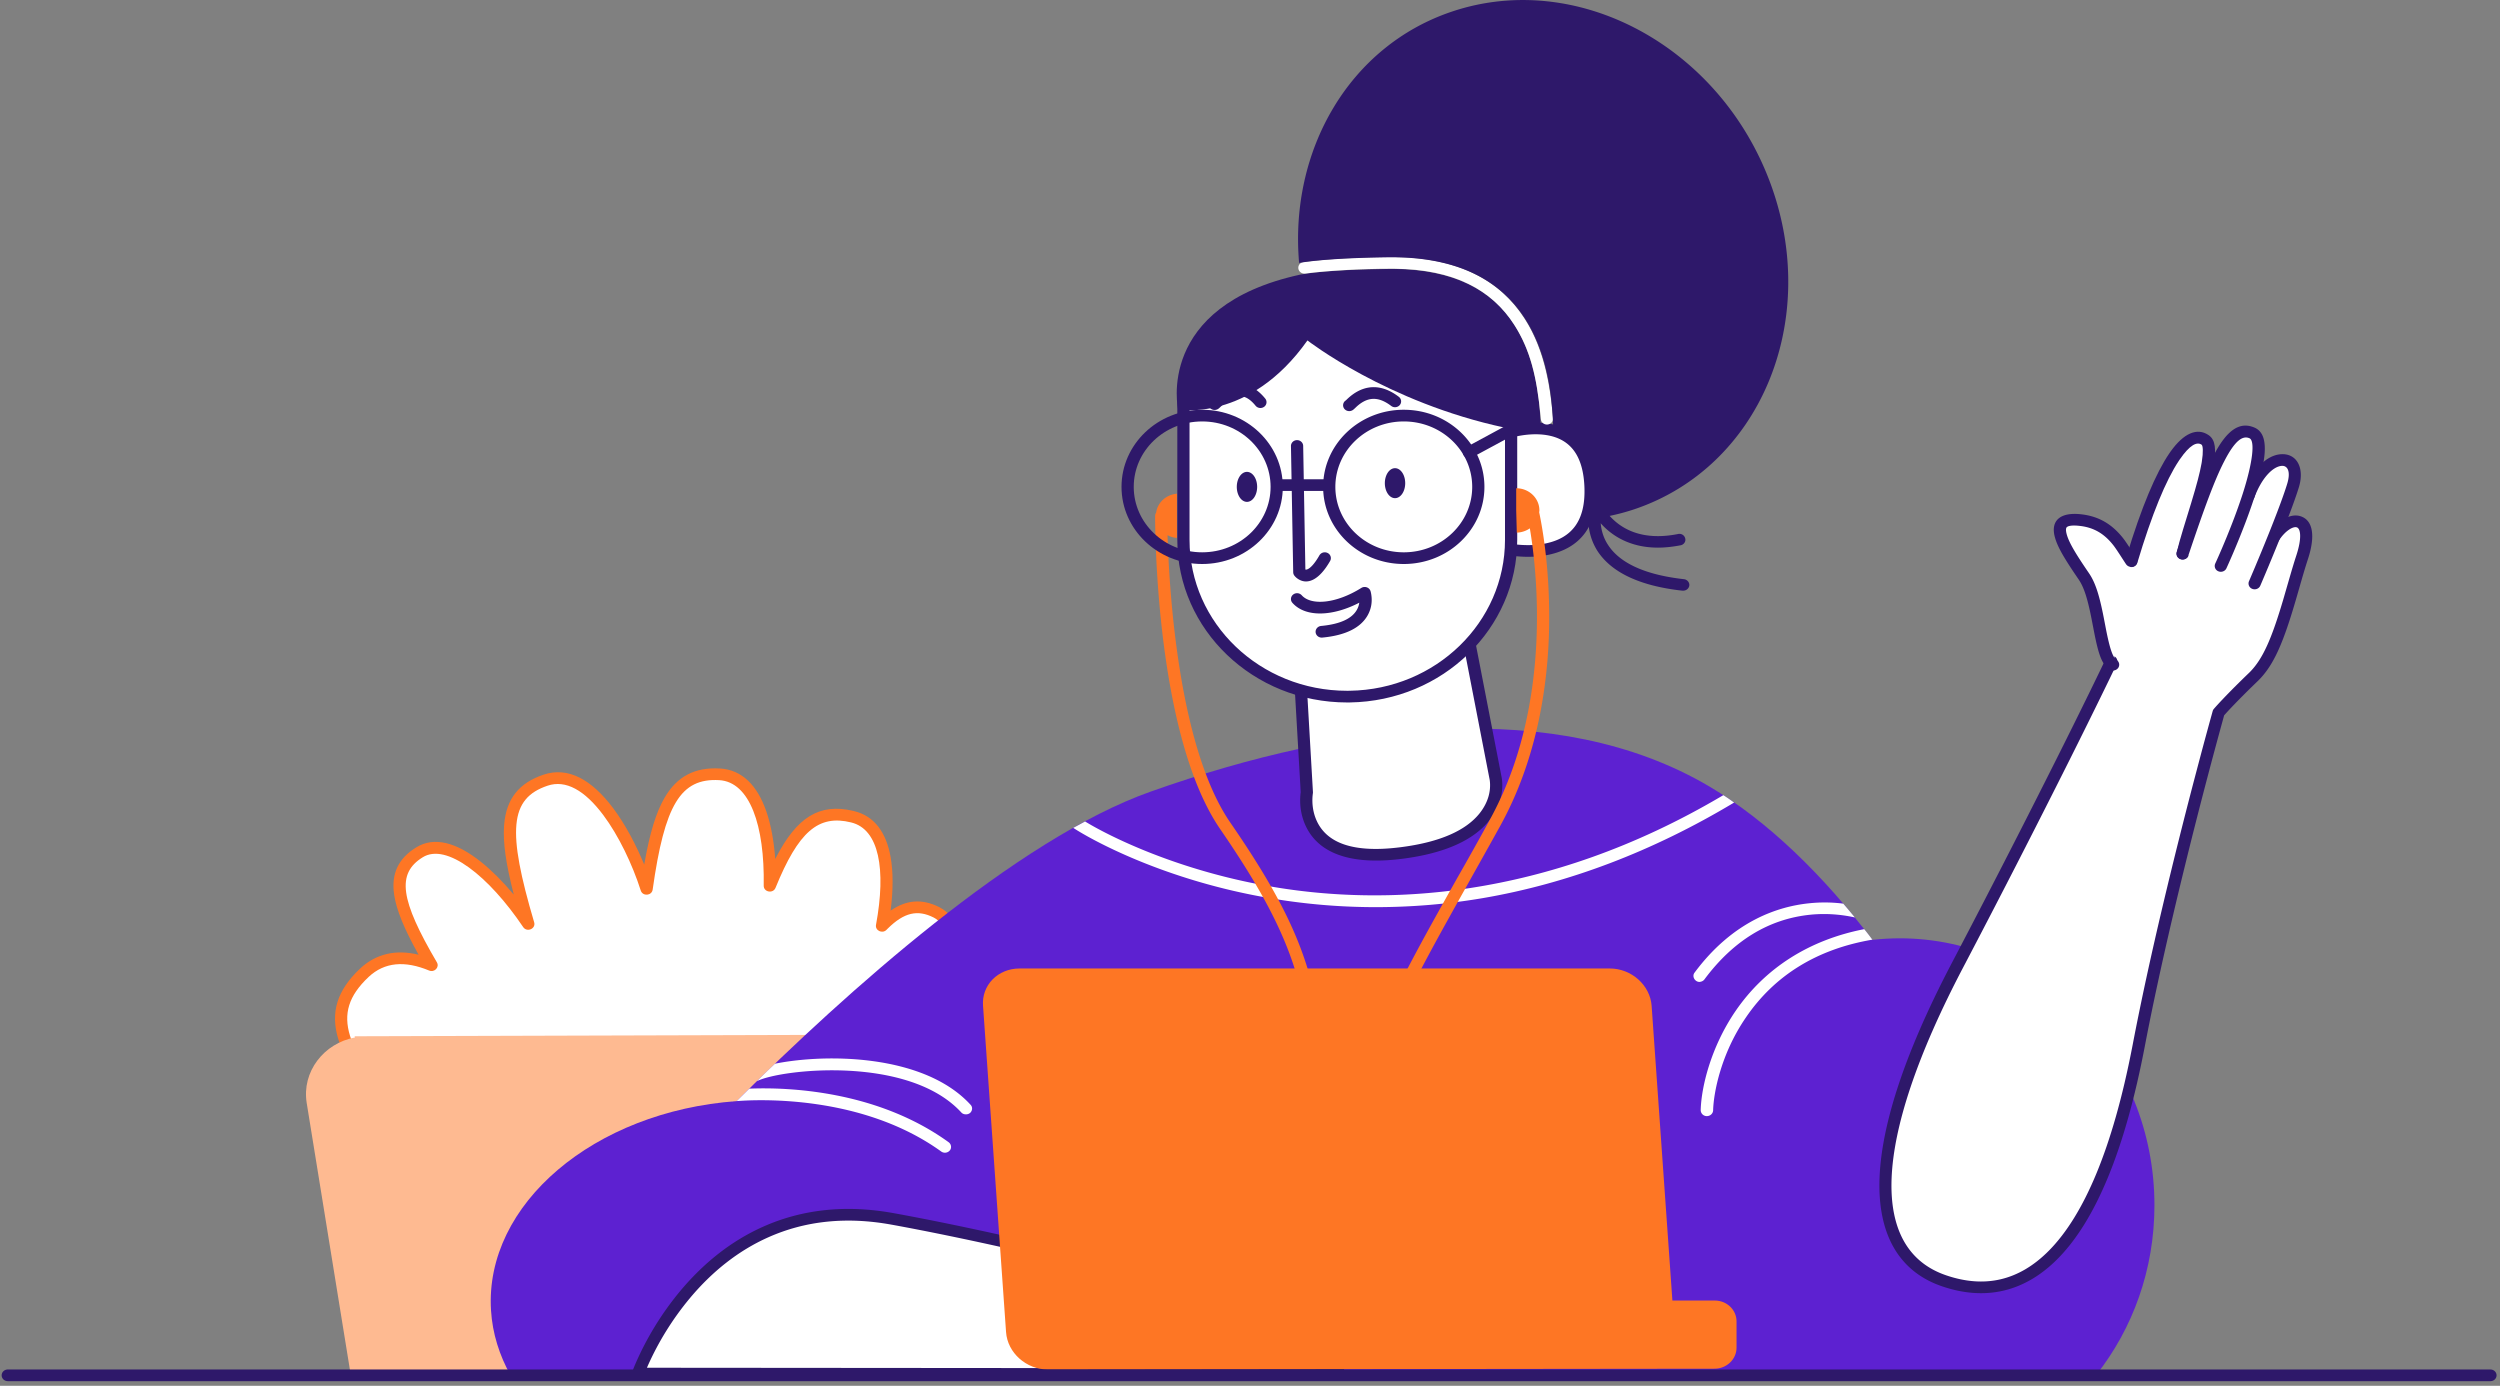 <svg width="359" height="199" fill="none" xmlns="http://www.w3.org/2000/svg"><rect width="100%" height="100%" fill="#808080" stroke="none"/><path fill-rule="evenodd" clip-rule="evenodd" d="M134.497 131.021c-2.808-1.426-5.206-.755-7.838 1.93 1.199-6.488 1.17-14.347-4.211-15.661-5.527-1.371-8.656 1.929-11.903 9.9.117-6.824-1.286-15.633-7.194-15.997-6.638-.391-8.86 4.838-10.498 16.444-2.077-6.488-7.78-17.87-14.506-15.605-6.58 2.21-6.14 8.278-2.485 20.639-3.597-5.341-10.82-13.284-15.646-10.263-4.591 2.852-3.334 7.523 1.755 16.192-3.363-1.398-6.844-1.538-9.651 1.091-6.288 5.928-3.246 11.55 5.44 21.981 8.714 10.431 71.268-8.026 74.222-12.725 2.982-4.726 7.632-15.297 2.515-17.926z" fill="#fff"/><path fill-rule="evenodd" clip-rule="evenodd" d="M95.406 114.602c-1.208 2.1-2.088 5.009-2.845 9.258l-.052.299-.007-.017c-1.206-2.93-2.757-5.824-4.445-8.078-3.072-4.103-6.47-6.012-10-4.823-3.541 1.189-5.337 3.477-5.654 7.107l-.02.243c-.165 2.408.262 5.407 1.342 9.651l.059.231-.076-.09c-1.489-1.77-3.085-3.38-4.647-4.624-3.484-2.773-6.705-3.694-9.325-2.053-2.56 1.59-3.568 3.779-3.142 6.731l.017.111c.335 2.157 1.407 4.763 3.372 8.32l.127.229-.074-.017c-3.157-.749-6.011-.16-8.33 2.011-3.322 3.133-4.294 6.328-3.123 10.138l.065.204c1.048 3.234 3.527 6.879 8.425 12.762 4.22 5.049 19.427 4.331 40.162-.396 17.006-3.877 33.793-9.707 35.499-12.419 1.825-2.892 3.576-6.723 4.396-9.986 1.108-4.406.566-7.682-2.218-9.112l-.107-.054c-2.392-1.178-4.591-1.017-6.793.46l-.123.084.018-.139c.354-2.819.371-5.421-.021-7.595-.634-3.517-2.327-5.854-5.221-6.561l-.174-.042c-4.815-1.127-8.058.903-11.063 6.714l-.105.205-.003-.049c-.185-2.521-.605-4.853-1.28-6.8-1.288-3.717-3.473-5.955-6.632-6.149-3.626-.214-6.175 1.132-7.946 4.15l-.056.096zm7.891-2.571c4.365.268 6.52 6.485 6.371 15.145-.016.936 1.34 1.19 1.695.318 3.28-8.053 6.139-10.564 10.865-9.392 4.006.979 5.042 6.723 3.567 14.703-.152.821.907 1.328 1.504.72l.193-.194c2.335-2.302 4.273-2.747 6.593-1.569 1.862.956 2.281 3.493 1.339 7.24-.775 3.081-2.455 6.757-4.194 9.512-.564.898-4.847 2.888-11.166 5.082-6.706 2.329-15.078 4.711-23.236 6.571-19.907 4.539-34.823 5.243-38.383.981l-.589-.71c-4.467-5.42-6.703-8.797-7.59-11.682-.982-3.198-.204-5.758 2.67-8.468 2.293-2.147 5.22-2.359 8.685-.919.77.321 1.526-.479 1.115-1.18-5.268-8.975-5.811-12.736-2.042-15.078 3.418-2.139 9.514 2.714 14.43 10.014.546.811 1.856.245 1.582-.682-3.895-13.172-3.542-17.781 1.932-19.619 2.603-.877 5.322.651 7.992 4.217 2.193 2.927 4.174 7.062 5.384 10.842.275.861 1.582.759 1.708-.134 1.716-12.158 3.999-16.047 9.575-15.718z" fill="#FE7624"/><path fill-rule="evenodd" clip-rule="evenodd" d="M134.994 148.724l.058-.168-84.136.252.059.167c-4.474.839-7.662 4.922-6.931 9.425l6.288 38.817 85.276-.252 6.288-38.817c.76-4.474-2.428-8.585-6.902-9.424z" fill="#FEBA91"/><path fill-rule="evenodd" clip-rule="evenodd" d="M272.793 134.741c-1.316 0-2.632.084-3.919.223-6.989-9.228-15.002-17.059-23.425-22.037-21.933-12.92-52.054-9.229-80.158.727-19.331 6.824-43.808 28.861-59.512 44.466-20.471 1.483-36.205 14.794-35.27 30.036.206 3.328 1.2 6.46 2.808 9.341l68.695.447c.117-.168.234-.363.351-.531l101.887-.336c.117.14.234.28.351.448l56.413-.084c5.234-6.628 8.364-15.102 8.364-24.359 0-21.198-16.377-38.341-36.585-38.341z" fill="#5D21D1"/><path fill-rule="evenodd" clip-rule="evenodd" d="M247.468 114.186c-25.94 15.381-49.219 15.717-64.309 13.228-13.979-2.294-24.068-7.439-27.343-9.453-.556.308-1.111.615-1.696.923 2.69 1.762 13.218 7.579 28.425 10.124a89.998 89.998 0 0015.002 1.258c5.118 0 10.236-.419 15.324-1.286 12.312-2.098 24.449-6.712 36.146-13.732a25.46 25.46 0 00-1.549-1.062zm-2.691 26.428c4.124-5.538 9.212-8.642 15.149-9.257 2.749-.28 5.059.084 6.434.391-.556-.671-1.112-1.342-1.667-1.985a21.203 21.203 0 00-4.855-.056c-4.474.447-10.967 2.517-16.494 9.956-.292.363-.175.895.205 1.174a.817.817 0 00.497.168c.293-.028.556-.14.731-.391zm.322 19.66c.497 0 .877-.364.906-.811.059-2.461 1.082-8.055 4.679-13.312 4.153-6.125 10.294-9.872 18.19-11.215-.38-.503-.76-1.006-1.17-1.51-7.896 1.538-14.271 5.593-18.511 11.802-3.539 5.202-4.884 10.907-4.972 14.179 0 .475.38.867.878.867zm-123.909-8.25c-3.714-.14-7.281.196-9.913.727-.878.839-1.755 1.678-2.603 2.517 3.246-1.706 21.728-3.832 29.361 4.474.176.196.41.28.673.28a.92.92 0 00.585-.196c.351-.307.409-.839.087-1.174-4.942-5.398-13.51-6.46-18.19-6.628zm-15.996 6.152h.058c-.029-.028-.058 0-.058 0s-.029 0 0 0z" fill="#fff"/><path fill-rule="evenodd" clip-rule="evenodd" d="M136.222 164.021c-10.323-7.467-23.191-7.914-28.63-7.69-.614.615-1.228 1.202-1.813 1.789 3.129-.251 18.073-.923 29.39 7.244a.91.91 0 001.229-.168c.292-.364.204-.895-.176-1.175zm-44.598 33.224s9.593-27.127 36.585-22.205c26.993 4.922 63.928 15.493 63.928 15.493v6.796l-100.513-.084z" fill="#fff"/><path fill-rule="evenodd" clip-rule="evenodd" d="M109.582 176.156c-4.588 2.048-8.521 5.204-11.843 9.163a43.339 43.339 0 00-6.538 10.632l-.143.344c-.045.108-.086.211-.124.308l-.114.297-.027.076c-.192.544.23 1.107.83 1.108l100.513.084c.485 0 .878-.376.878-.839v-6.796a.845.845 0 00-.626-.804l-1.167-.331-1.577-.442a1002.245 1002.245 0 00-31.378-8.216 733.957 733.957 0 00-11.785-2.777l-1.066-.24c-6.188-1.39-11.9-2.57-17.042-3.507-6.995-1.276-13.255-.53-18.791 1.94zm18.462-.292c5.408.986 11.457 2.243 18.033 3.732a722.17 722.17 0 0111.755 2.77 989.962 989.962 0 0122.692 5.836l1.23.332c2.472.669 4.749 1.295 6.792 1.864l2.714.761v5.33l-98.36-.082.08-.185a41.725 41.725 0 016.127-9.853c3.165-3.771 6.893-6.762 11.217-8.692 5.202-2.321 11.087-3.023 17.72-1.813z" fill="#2E186A"/><path fill-rule="evenodd" clip-rule="evenodd" d="M304.757 97.042s-2.164-1.034-2.428-3.412c-.263-2.377 1.404-12.724 4.095-14.178 2.719-1.454 15.09-7.859 17.371-7.719 2.281.14 3.217 19.129-19.038 25.31z" fill="#fff"/><path fill-rule="evenodd" clip-rule="evenodd" d="M306.073 80.598c4.62-15.465 8.393-18.933 10.586-17.423 1.989 1.37-2.047 11.215-3.217 16.333" fill="#fff"/><path fill-rule="evenodd" clip-rule="evenodd" d="M311.543 65.06l.142-.203c1.87-2.627 3.812-3.516 5.487-2.362.988.68 1.094 2.087.699 4.322l-.058.316c-.264 1.383-.699 2.998-1.409 5.346l-1.161 3.79c-.543 1.79-.725 2.46-.943 3.418-.104.452-.572.74-1.045.64-.473-.099-.773-.546-.67-.998l.083-.357c.189-.795.382-1.493.824-2.956l1.17-3.818c.782-2.574 1.23-4.252 1.479-5.66l.036-.213c.238-1.46.163-2.336-.03-2.469-.673-.463-1.698.032-3.138 2.126l-.13.192c-1.848 2.775-3.866 7.639-5.963 14.655-.133.445-.618.703-1.084.576-.466-.127-.736-.592-.603-1.037l.151-.502c2.137-7.06 4.209-11.962 6.163-14.806z" fill="#2E186A"/><path fill-rule="evenodd" clip-rule="evenodd" d="M326.456 77.242c2.31-3.607 6.141-3.412 4.153 2.713-1.96 5.985-3.393 13.76-7.048 17.283-3.656 3.524-4.972 5.09-4.972 5.09s-7.311 26.092-11.463 47.794c-5.996 31.378-17.342 37.419-27.929 33.811-10.586-3.58-12.546-17.786 1.901-45.333 14.447-27.575 22.08-43.627 22.08-43.627" fill="#fff"/><path fill-rule="evenodd" clip-rule="evenodd" d="M325.708 76.804c1.311-2.048 3.219-3.196 4.749-2.639 1.685.614 2.013 2.802 1.029 5.916l-.212.66c-.254.797-.514 1.671-.859 2.865l-.635 2.207c-1.859 6.413-3.236 9.698-5.521 11.943l-.575.557a119.362 119.362 0 00-3.006 3.014l-.323.34c-.338.358-.616.66-.836.906l-.132.148-.462 1.677-.414 1.523a789.174 789.174 0 00-6.197 24.384l-.336 1.43a564.177 564.177 0 00-2.034 8.998l-.253 1.174a399.797 399.797 0 00-1.496 7.297l-.206 1.069c-2.86 14.969-7.073 24.976-12.467 30.45-4.826 4.896-10.522 6.078-16.617 4.001-5.858-1.981-9.015-6.925-9.022-14.469-.008-7.853 3.36-18.464 10.222-31.631l1.348-2.578a1759.056 1759.056 0 0014.457-28.25l1.622-3.256c1.001-2.018 1.909-3.863 2.724-5.53l1.281-2.635.842-1.75c.201-.421.721-.608 1.162-.416a.825.825 0 01.455 1.066l-.11.234-.911 1.892-1.253 2.571c-.949 1.941-2.022 4.116-3.218 6.52l-1.227 2.46a1787.07 1787.07 0 01-15.395 30.024c-13.269 25.303-13.255 40.493-2.39 44.167 5.455 1.859 10.416.829 14.753-3.571 5.067-5.142 9.131-14.727 11.933-29.162l.085-.439c.578-3.02 1.235-6.221 1.963-9.579.73-3.364 1.526-6.86 2.377-10.458a785.097 785.097 0 014.629-18.507l.643-2.433c.298-1.124.584-2.19.856-3.195l.545-2.002.466-1.686a.822.822 0 01.163-.309l.121-.139.159-.18c.231-.258.519-.571.868-.941l.443-.465c.923-.96 2.063-2.1 3.442-3.43l.133-.13c1.874-1.883 3.145-4.82 4.784-10.353l1.051-3.634c.292-.999.525-1.77.759-2.498l.106-.326c.79-2.433.602-3.776.061-3.973-.54-.197-1.704.505-2.628 1.947a.9.9 0 01-1.206.278.818.818 0 01-.29-1.154z" fill="#2E186A"/><path fill-rule="evenodd" clip-rule="evenodd" d="M303.441 95.448c-2.106-1.37-1.843-9.256-4.211-12.696-2.925-4.28-5.791-8.726-.38-8.054 4.649.559 6.112 4.474 7.194 5.872" fill="#fff"/><path fill-rule="evenodd" clip-rule="evenodd" d="M295.062 77.07c-.608-2.341.82-3.587 3.897-3.205 2.582.31 4.453 1.532 5.967 3.483l.071.093c.553.74 1.605 2.426 1.744 2.62l.007.01a.814.814 0 01-.183 1.174.904.904 0 01-1.227-.176l-.03-.04c-.249-.354-1.343-2.105-1.791-2.68-1.25-1.611-2.72-2.572-4.781-2.82-1.075-.133-1.7-.038-1.93.162-.135.118-.181.393-.059.904l.018.071c.305 1.172 1.184 2.671 3.099 5.48l.098.144c.896 1.301 1.447 3.022 2.01 5.775l.114.568.343 1.775c.535 2.707.952 3.954 1.478 4.328l.027.019c.401.26.504.782.232 1.165a.903.903 0 01-1.219.222c-1.097-.714-1.569-2.034-2.21-5.258l-.395-2.04-.057-.285c-.522-2.589-1.019-4.191-1.743-5.278l-.543-.8c-1.766-2.62-2.59-4.077-2.937-5.41z" fill="#2E186A"/><path fill-rule="evenodd" clip-rule="evenodd" d="M323.766 83.786s4.123-9.564 5.497-14.01c1.521-4.839-3.801-5.538-6.375 1.426" fill="#fff"/><path fill-rule="evenodd" clip-rule="evenodd" d="M327.554 65.226c2.282-.142 3.393 1.982 2.579 4.696l-.028.091c-.42 1.36-1.109 3.248-2.008 5.543l-.161.409-.382.963a300.501 300.501 0 01-1.785 4.361l-.5 1.19-.517 1.22-.175.407c-.185.429-.698.633-1.146.456a.828.828 0 01-.495-1.05l.706-1.662.237-.562a308.273 308.273 0 001.791-4.349l.373-.932.251-.634c.937-2.377 1.657-4.333 2.093-5.722l.036-.117c.561-1.782.099-2.687-.755-2.634-1.263.079-2.891 1.708-3.953 4.581-.161.437-.662.666-1.119.512-.457-.155-.696-.634-.535-1.07 1.271-3.44 3.396-5.567 5.493-5.697z" fill="#2E186A"/><path fill-rule="evenodd" clip-rule="evenodd" d="M318.911 81.27s8.101-17.535 4.474-19.101c-3.304-1.427-5.819 4.978-9.972 17.339" fill="#fff"/><path fill-rule="evenodd" clip-rule="evenodd" d="M318.058 65.058c1.759-3.253 3.547-4.578 5.689-3.654 2.202.951 1.784 4.583-.185 10.513a80.787 80.787 0 01-1.122 3.142 111.86 111.86 0 01-1.66 4.123l-.212.497c-.199.462-.385.886-.555 1.267l-.299.663c-.196.423-.714.615-1.157.428a.824.824 0 01-.448-1.107l.228-.504.19-.427a112.164 112.164 0 002.264-5.51 80.589 80.589 0 001.098-3.08l.144-.437c1.476-4.572 1.808-7.686.992-8.039-1.016-.438-2.098.4-3.524 3.112l-.163.316c-1.313 2.58-2.718 6.345-5.09 13.403-.148.441-.642.684-1.103.542-.461-.141-.715-.614-.567-1.055l.51-1.51c2.167-6.391 3.499-9.869 4.803-12.369l.167-.314z" fill="#2E186A"/><path fill-rule="evenodd" clip-rule="evenodd" d="M186.522 94.022l1.141 19.772s-1.931 10.683 13.569 8.698c15.441-1.958 13.54-10.711 13.54-10.711l-4.767-24.555-23.483 6.796z" fill="#fff"/><path fill-rule="evenodd" clip-rule="evenodd" d="M209.751 86.423l-23.483 6.796a.843.843 0 00-.622.85l1.136 19.684-.012.09c-.006.049-.013.104-.019.166-.144 1.42.023 3.04.753 4.599 1.781 3.809 6.219 5.692 13.845 4.715 6.224-.789 10.273-2.719 12.493-5.483 1.614-2.009 2.052-4.122 1.839-5.913l-.015-.114a3.303 3.303 0 00-.028-.172l-4.77-24.568c-.095-.491-.616-.795-1.117-.65zm-22.315 8.21l21.886-6.333 4.596 23.677c.006.034.012.079.02.14.166 1.393-.184 3.078-1.487 4.701-1.911 2.378-5.537 4.107-11.334 4.842-6.912.885-10.577-.67-12.012-3.737-.586-1.254-.725-2.596-.607-3.753l.013-.118c.007-.055.012-.094.016-.115l.009-.063a.884.884 0 00.003-.126l-1.103-19.114z" fill="#2E186A"/><path fill-rule="evenodd" clip-rule="evenodd" d="M215.942 62.28s11.99-4.306 12.458 7.635c.468 11.942-12.458 8.838-12.458 8.838" fill="#fff"/><path fill-rule="evenodd" clip-rule="evenodd" d="M217.103 61.086c1.732-.392 3.519-.532 5.216-.268 4.133.644 6.741 3.536 6.958 9.066.224 5.718-2.438 8.848-6.912 9.784-1.821.381-3.739.36-5.552.096l-.283-.044a11.44 11.44 0 01-.802-.154c-.47-.113-.755-.568-.637-1.018.114-.433.561-.702 1.014-.62l.191.041.09.019c.201.04.433.08.691.117 1.618.235 3.332.255 4.913-.076 3.661-.766 5.725-3.193 5.533-8.082l-.013-.285c-.254-4.544-2.24-6.684-5.473-7.188-1.436-.223-3.004-.1-4.53.245-.296.067-.568.137-.814.208l-.12.036a8.77 8.77 0 00-.22.068l-.102.035c-.454.163-.96-.057-1.13-.49-.171-.434.059-.918.513-1.08l.113-.04c.304-.103.768-.237 1.356-.37z" fill="#2E186A"/><path fill-rule="evenodd" clip-rule="evenodd" d="M193.453 100.035c-12.985 0-23.513-10.068-23.513-22.485V57.918c0-7.943 6.756-14.403 15.061-14.403h20.588c6.288 0 11.406 4.894 11.406 10.907v23.1c0 12.417-10.528 22.513-23.542 22.513z" fill="#fff"/><path fill-rule="evenodd" clip-rule="evenodd" d="M205.589 42.676h-20.588c-8.79 0-15.938 6.836-15.938 15.242V77.55c0 12.88 10.921 23.324 24.39 23.324l.397-.003c13.324-.207 24.022-10.603 24.022-23.349v-23.1c0-6.476-5.511-11.746-12.283-11.746zm-20.588 1.678h20.588c5.803 0 10.528 4.519 10.528 10.068v23.1c0 11.83-9.929 21.48-22.289 21.67l-.382.004c-12.493 0-22.628-9.692-22.628-21.646V57.918c0-7.48 6.363-13.564 14.183-13.564z" fill="#2E186A"/><path fill-rule="evenodd" clip-rule="evenodd" d="M222.463 88.177c-.029-7.635-1.14-13.2-1.433-14.598 0-.084.029-.196.029-.28 0-1.762-1.491-3.188-3.333-3.188v3.188l.087 3.188a3.531 3.531 0 001.872-.615c1.082 6.432 3.217 25.617-5.79 41.921a500.434 500.434 0 01-4.709 8.418c-8.481 15.13-14.096 25.142-13.949 34.063 0 .447.409.839.877.839.497 0 .877-.392.877-.839-.117-8.502 5.411-18.346 13.745-33.252 1.492-2.685 3.042-5.425 4.709-8.446 5.878-10.655 7.077-22.4 7.018-30.399zM167.659 76.85c.41.225.848.364 1.346.392v-6.348c-1.55.14-2.779 1.258-2.983 2.713a.911.911 0 00-.147.475c0 1.287 0 31.406 9.359 44.998 9.563 13.927 12.516 21.869 13.189 35.349a.877.877 0 00.877.811h.029a.878.878 0 00.849-.867c-.673-13.871-3.685-21.981-13.482-36.216-7.487-10.851-8.803-33.448-9.037-41.306z" fill="#FE7624"/><path fill-rule="evenodd" clip-rule="evenodd" d="M186.244 63.203c.467-.007.855.336.89.776l.002.05.315 17.753.014.005c.064.02.134.016.231-.019l.043-.016c.451-.184 1.045-.809 1.727-2.003a.9.9 0 011.191-.334.82.82 0 01.349 1.138c-1.603 2.807-3.327 3.513-4.705 2.517a1.967 1.967 0 01-.44-.426.819.819 0 01-.154-.403l-.003-.062-.322-18.122c-.008-.464.378-.846.862-.854zm9.243 21.224c.49-.306 1.15-.078 1.32.457l.021.07c.021.077.045.179.067.303.181.983.083 2.07-.505 3.112-.979 1.736-3.097 2.867-6.507 3.188-.482.045-.911-.292-.959-.753-.047-.46.305-.871.787-.917 2.872-.27 4.46-1.12 5.135-2.315.167-.295.272-.6.327-.906l.019-.118-.027.014c-3.813 1.964-7.623 2.095-9.511.075l-.063-.069a.815.815 0 01.098-1.183.905.905 0 011.237.094c1.358 1.522 4.95 1.208 8.561-1.052zm-1.254-27.769c1.914-1.392 4.187-1.541 6.638.324.38.288.442.816.141 1.178a.905.905 0 01-1.233.135c-1.774-1.35-3.168-1.258-4.484-.302a5.71 5.71 0 00-.508.42l-.322.304a1.884 1.884 0 01-.125.107.907.907 0 01-.382.187c-.47.113-.946-.16-1.064-.61a.82.82 0 01.324-.874l.038-.026.192-.183c.263-.249.502-.454.785-.66zm6.093 14.879c.807 0 1.462-.964 1.462-2.153 0-1.19-.655-2.153-1.462-2.153-.808 0-1.463.964-1.463 2.153 0 1.19.655 2.153 1.463 2.153zm-21.261.532c.807 0 1.462-.965 1.462-2.154s-.655-2.153-1.462-2.153c-.808 0-1.462.964-1.462 2.153 0 1.19.654 2.154 1.462 2.154zm-4.078-15.676c2.19-1.67 4.591-1.749 6.7.842a.815.815 0 01-.153 1.177.904.904 0 01-1.231-.147c-1.424-1.748-2.72-1.706-4.222-.56a7.573 7.573 0 00-.59.503l-.344.33a2.308 2.308 0 01-.126.109.885.885 0 01-.393.197c-.47.112-.946-.161-1.064-.61a.82.82 0 01.324-.875l.033-.023.226-.217c.288-.275.543-.5.84-.726z" fill="#2E186A"/><path fill-rule="evenodd" clip-rule="evenodd" d="M199.331 38.621c-5.702.084-10.031.336-12.604.811-20.939 4.559-17.547 19.38-17.547 19.38s10.236 1.874 18.57-9.927c0 0 11.435 8.92 28.367 12.529.264-.056.585-.14.878-.224V62c.994-.25 2.602-.53 4.269-.419-.175-5.845-1.286-13.228-6.316-17.982-3.568-3.384-8.832-5.062-15.617-4.978z" fill="#2E186A"/><path fill-rule="evenodd" clip-rule="evenodd" d="M187.191 37.622c3.336-.443 8.589-.734 13.114-.707 9.039.092 15.08 3.277 18.66 8.894 1.409 2.211 2.392 4.728 3.054 7.552.489 2.084.751 3.994.997 6.693.042.462-.316.869-.798.909-.483.04-.908-.302-.951-.763l-.047-.502c-.545-5.635-1.48-9.45-3.754-13.016-3.26-5.115-8.737-8.003-17.176-8.089l-.515-.002c-4.321-.002-9.22.279-12.343.693-.48.064-.923-.256-.989-.715-.067-.46.268-.883.748-.947z" fill="#fff"/><path fill-rule="evenodd" clip-rule="evenodd" d="M254.281 26.456C247.058 6.712 226.587-4.391 208.543 1.65c-14.827 4.95-23.395 19.968-21.992 36.104 2.72-.447 6.99-.727 12.78-.81 7.282-.085 12.955 1.733 16.874 5.453 5.557 5.257 6.697 13.228 6.843 19.436 2.691.7 5.177 2.797 5.381 8.082.03.532-.468 4.643-.351 4.615 0 1.314.293 2.964 1.316 4.586 2.018 3.104 6.112 5.034 12.195 5.705h.117c.439 0 .819-.308.878-.727.058-.447-.293-.867-.761-.923-5.498-.615-9.183-2.265-10.908-4.922-.702-1.063-.965-2.153-1.053-3.104 1.492 1.678 4.094 3.496 8.218 3.496.994 0 2.076-.112 3.246-.336.468-.084.79-.531.673-.979a.848.848 0 00-1.024-.643c-5.322 1.063-8.276-.867-9.826-2.6a31.41 31.41 0 003.539-.952c18.014-6.068 26.787-26.959 19.593-46.675zM201.583 58.84c-6.396 0-11.581 4.959-11.581 11.075 0 6.117 5.185 11.075 11.581 11.075s11.58-4.958 11.58-11.075c0-6.116-5.184-11.074-11.58-11.074zm0 1.679c5.427 0 9.826 4.207 9.826 9.396 0 5.19-4.399 9.397-9.826 9.397-5.427 0-9.826-4.207-9.826-9.397s4.399-9.396 9.826-9.396z" fill="#2E186A"/><path fill-rule="evenodd" clip-rule="evenodd" d="M190.646 68.825c.484 0 .877.375.877.839 0 .446-.365.812-.826.837l-.051.001h-6.961c-.484 0-.877-.375-.877-.838 0-.447.365-.813.826-.838l.051-.001h6.961zm25.917-7.862a.898.898 0 011.195.317.817.817 0 01-.286 1.117l-.046.027-6.053 3.272a.9.9 0 01-1.196-.318.818.818 0 01.287-1.117l.045-.026 6.054-3.272z" fill="#2E186A"/><path fill-rule="evenodd" clip-rule="evenodd" d="M172.631 58.84c-6.396 0-11.581 4.959-11.581 11.075 0 6.117 5.185 11.075 11.581 11.075s11.581-4.958 11.581-11.075c0-6.116-5.185-11.074-11.581-11.074zm0 1.679c5.427 0 9.826 4.207 9.826 9.396 0 5.19-4.399 9.397-9.826 9.397-5.427 0-9.826-4.207-9.826-9.397s4.399-9.396 9.826-9.396z" fill="#2E186A"/><path fill-rule="evenodd" clip-rule="evenodd" d="M246.239 186.758h-6.083l-2.982-42.313c-.205-2.965-2.896-5.37-5.996-5.37h-84.779c-3.1 0-5.469 2.405-5.235 5.37l3.305 46.843c.205 2.965 2.895 5.37 5.995 5.37l95.746-.112c1.755 0 3.158-1.371 3.158-3.021v-3.719c.03-1.678-1.374-3.048-3.129-3.048z" fill="#FE7624"/><path fill-rule="evenodd" clip-rule="evenodd" d="M357.631 196.658c.484 0 .877.375.877.839 0 .446-.365.812-.826.837l-.051.002H1.113c-.484 0-.877-.376-.877-.839 0-.447.365-.812.826-.838l.051-.001h356.518z" fill="#2E186A"/></svg>
